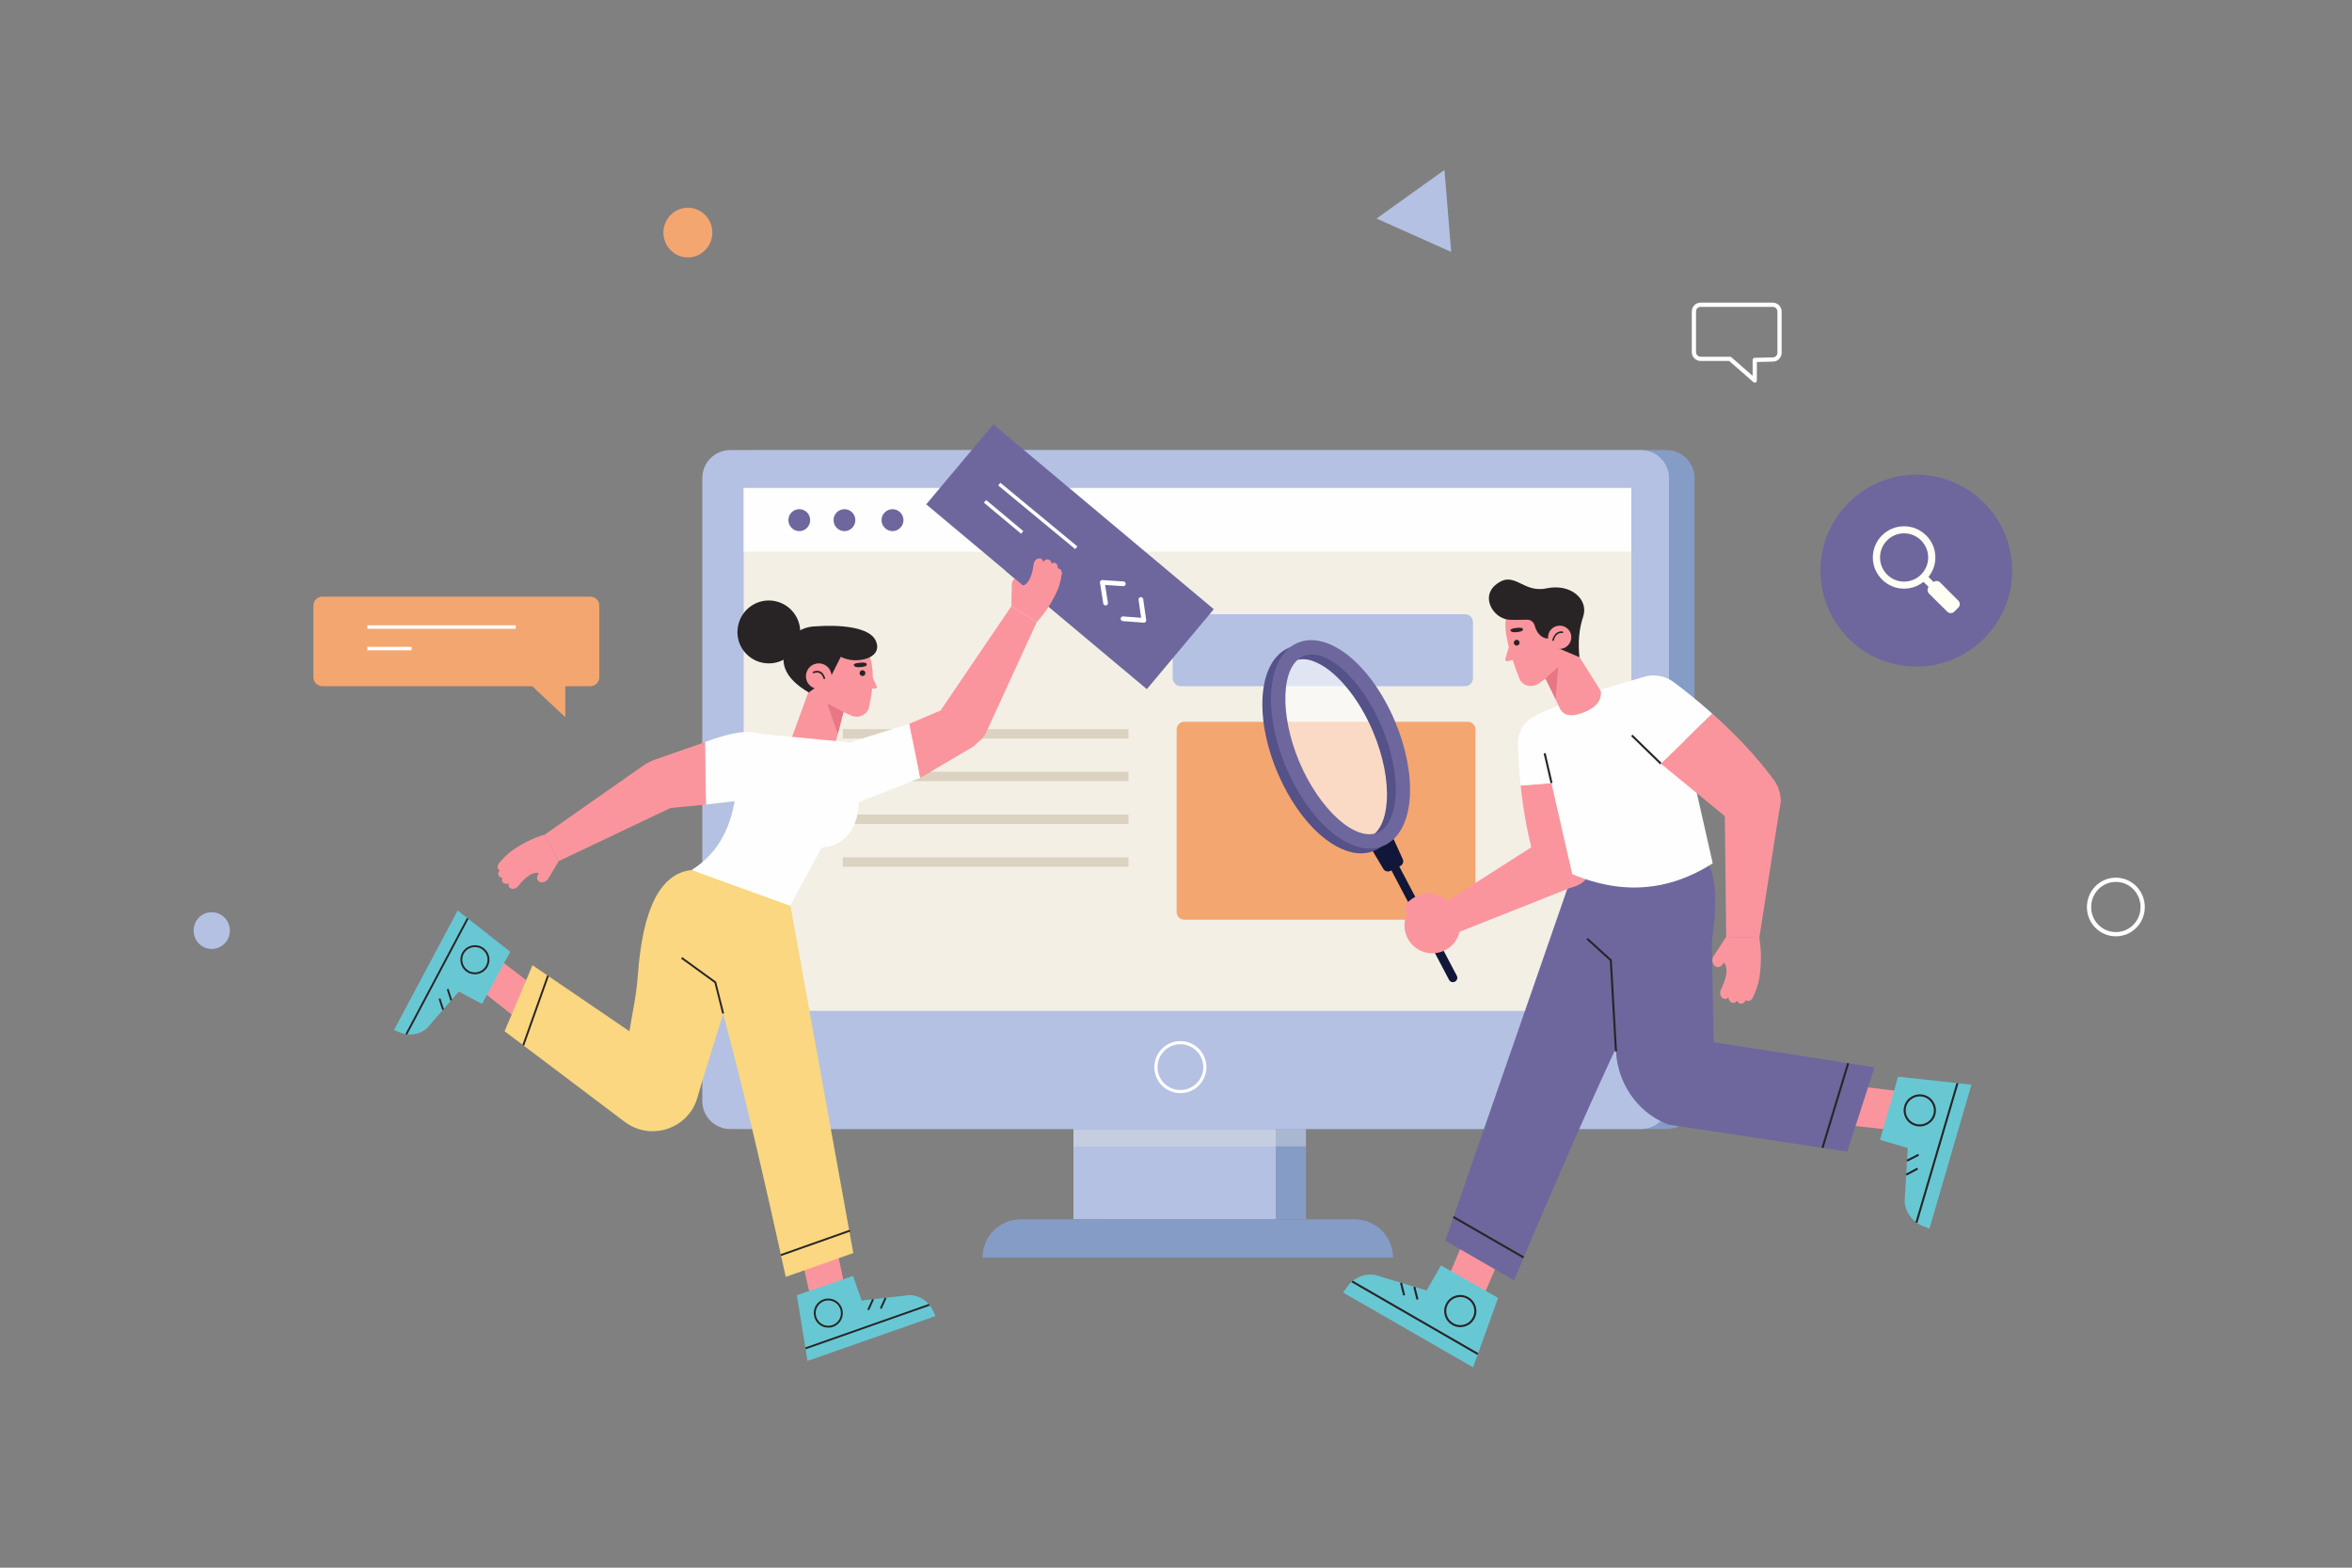 <svg version="1.2" xmlns="http://www.w3.org/2000/svg" viewBox="0 0 1500 1000" width="1500" height="1000">
	<rect x="0" y="0" width="1500" height="1000" fill="#808080" stroke="none"/>
	<title>2463858-ai</title>
	<style>
		.s0 { fill: #859cc6 } 
		.s1 { fill: #b4c1e3 } 
		.s2 { opacity: .4;mix-blend-mode: multiply;fill: #e0e0e0 } 
		.s3 { fill: #f3efe5 } 
		.s4 { fill: none;stroke: #ffffff;stroke-width: 2 } 
		.s5 { fill: #fdfefd } 
		.s6 { fill: #6e679d } 
		.s7 { fill: #f4a671 } 
		.s8 { fill: none;stroke: #dbd2c1;stroke-width: 6 } 
		.s9 { fill: #fb959d } 
		.s10 { fill: #67c8d4 } 
		.s11 { fill: none;stroke: #282425;stroke-width: 1.3 } 
		.s12 { fill: #111739 } 
		.s13 { opacity: .6;fill: #fdfefd } 
		.s14 { fill: #555189 } 
		.s15 { fill: none;stroke: #111739;stroke-linecap: round;stroke-width: 5.6 } 
		.s16 { fill: #e87785 } 
		.s17 { fill: #282425 } 
		.s18 { fill: none;stroke: #353434;stroke-width: .8 } 
		.s19 { fill: none;stroke: #282425;stroke-width: 1.2 } 
		.s20 { fill: #fad780 } 
		.s21 { fill: none;stroke: #fdfefd;stroke-linecap: round;stroke-linejoin: round;stroke-width: 3 } 
		.s22 { fill: none;stroke: #ffffff;stroke-width: 2.2 } 
		.s23 { fill: none;stroke: #ffffff;stroke-linecap: round;stroke-linejoin: round;stroke-width: 2.7 } 
		.s24 { fill: none;stroke: #ffffff;stroke-width: 2.7 } 
		.s25 { fill: #fefef4 } 
	</style>
	<g id="OBJECTS">
		<g id="&lt;Group&gt;">
			<g id="&lt;Group&gt;">
				<g id="&lt;Group&gt;">
					<path id="&lt;Path&gt;" class="s0" d="m832.9 777.8h-129v-81.5h129z" />
					<path id="&lt;Path&gt;" class="s1" d="m813.6 777.8h-129v-81.5h129z" />
					<path id="&lt;Path&gt;" class="s0" d="m888.4 802.2h-261.8c0-13.5 10.9-24.4 24.4-24.4h212.9c13.5 0 24.5 10.9 24.5 24.4z" />
					<path id="&lt;Path&gt;" class="s2" d="m832.9 731.3h-148.3v-11.5h148.3z" />
				</g>
				<g id="&lt;Group&gt;">
					<g id="&lt;Group&gt;">
						<g id="&lt;Group&gt;">
							<path id="&lt;Path&gt;" class="s0" d="m1062.9 720.2h-580.9c-9.8 0-17.8-8-17.8-17.8v-397.5c0-9.8 8-17.8 17.8-17.8h580.9c9.8 0 17.8 8 17.8 17.8v397.5c0 9.8-8 17.8-17.8 17.8z" />
							<path id="&lt;Path&gt;" class="s1" d="m1046.6 720.2h-580.9c-9.8 0-17.8-8-17.8-17.8v-397.5c0-9.8 8-17.8 17.8-17.8h580.9c9.8 0 17.8 8 17.8 17.8v397.5c0 9.8-8 17.8-17.8 17.8z" />
						</g>
						<path id="&lt;Path&gt;" class="s3" d="m1040.4 644.8h-566.1v-333.5h566.1z" />
						<path id="&lt;Path&gt;" class="s4" d="m768.4 680.7c0 8.7-7 15.6-15.6 15.6c-8.6 0-15.6-6.9-15.6-15.6c0-8.6 7-15.6 15.6-15.6c8.6 0 15.6 7 15.6 15.6z" />
						<g id="&lt;Group&gt;">
							<path id="&lt;Path&gt;" class="s5" d="m1040.4 351.9h-566.1v-40.6h566.1z" />
							<g id="&lt;Group&gt;">
								<path id="&lt;Path&gt;" class="s6" d="m516.7 331.8c0 3.8-3.1 7-6.9 7c-3.9 0-7-3.2-7-7c0-3.9 3.1-7 7-7c3.8 0 6.9 3.1 6.9 7z" />
								<path id="&lt;Path&gt;" class="s6" d="m545.5 331.8c0 3.8-3.1 7-6.9 7c-3.9 0-7-3.2-7-7c0-3.9 3.1-7 7-7c3.8 0 6.9 3.1 6.9 7z" />
								<path id="&lt;Path&gt;" class="s6" d="m576.2 331.8c0 3.8-3.2 7-7 7c-3.8 0-7-3.2-7-7c0-3.9 3.2-7 7-7c3.8 0 7 3.1 7 7z" />
							</g>
						</g>
					</g>
					<g id="&lt;Group&gt;">
						<path id="&lt;Path&gt;" class="s1" d="m934.4 437.7h-181.4c-2.8 0-5.1-2.3-5.1-5.1v-35.7c0-2.8 2.3-5.1 5.1-5.1h181.4c2.8 0 5 2.3 5 5.1v35.7c0 2.8-2.2 5.1-5 5.1z" />
						<path id="&lt;Path&gt;" class="s7" d="m936.1 586.7h-180.7c-2.8 0-5-2.2-5-5v-116.3c0-2.8 2.2-5 5-5h180.7c2.7 0 4.9 2.2 4.9 5v116.3c0 2.8-2.2 5-4.9 5z" />
						<g id="&lt;Group&gt;">
							<g id="&lt;Group&gt;">
								<path id="&lt;Path&gt;" class="s8" d="m537.5 468.1h182.2" />
							</g>
							<g id="&lt;Group&gt;">
								<path id="&lt;Path&gt;" class="s8" d="m537.5 495.3h182.2" />
							</g>
							<g id="&lt;Group&gt;">
								<path id="&lt;Path&gt;" class="s8" d="m537.5 522.6h182.2" />
							</g>
							<g id="&lt;Group&gt;">
								<path id="&lt;Path&gt;" class="s8" d="m537.5 549.9h182.2" />
							</g>
						</g>
					</g>
				</g>
			</g>
		</g>
		<g id="&lt;Group&gt;">
			<g id="&lt;Group&gt;">
				<g id="&lt;Group&gt;">
					<g id="&lt;Group&gt;">
						<path id="&lt;Path&gt;" class="s9" d="m958.2 798.6l-11.5 26.7l-22.1-12.8l10.7-25.5z" />
						<g id="&lt;Group&gt;">
							<path id="&lt;Path&gt;" class="s10" d="m955.4 827.9l-15.9 44.3l-82.9-47.7l2.4-3.4c4-5.9 11.1-9 18.1-7.8l32.7 9.9l9.2-16z" />
							<path id="&lt;Path&gt;" class="s11" d="m862.3 817.4l80.2 46.3" />
							<path id="&lt;Path&gt;" class="s11" d="m939.6 841.1c-2.6 4.6-8.5 6.2-13.1 3.5c-4.6-2.6-6.2-8.5-3.5-13.1c2.6-4.6 8.5-6.2 13.1-3.5c4.6 2.6 6.2 8.5 3.5 13.1z" />
							<path id="&lt;Path&gt;" class="s11" d="m893.5 818.3l2 8" />
							<path id="&lt;Path&gt;" class="s11" d="m902 820.9l2 8" />
						</g>
					</g>
					<g id="&lt;Group&gt;">
						<path id="&lt;Path&gt;" class="s6" d="m1058.2 561.4q11.8 24.1-18.7 88.2q-30.6 64.1-73.9 167.1l-43.9-25.3l85.9-247.6z" />
						<path id="&lt;Path&gt;" class="s11" d="m971.7 802.1l-44.8-25.8" />
					</g>
				</g>
				<g id="&lt;Group&gt;">
					<g id="&lt;Group&gt;">
						<path id="&lt;Path&gt;" class="s9" d="m1181 692.4l29 3.5l-7.2 24.5l-27.7-3z" />
						<g id="&lt;Group&gt;">
							<path id="&lt;Path&gt;" class="s10" d="m1210.5 686.8l46.8 5.1l-26.8 91.8l-3.9-1.5c-6.7-2.5-11.4-8.7-11.9-15.8l2-34.1l-17.7-5.2z" />
							<path id="&lt;Path&gt;" class="s11" d="m1222.2 779.9l26.2-89" />
							<path id="&lt;Path&gt;" class="s11" d="m1227.1 699.1c5.1 1.5 8 6.8 6.5 11.9c-1.5 5.1-6.9 8-12 6.5c-5.1-1.5-8-6.8-6.5-11.9c1.5-5.1 6.9-8 12-6.5z" />
							<path id="&lt;Path&gt;" class="s11" d="m1215.7 749.3l7.3-3.9" />
							<path id="&lt;Path&gt;" class="s11" d="m1216.2 740.4l7.4-3.8" />
						</g>
					</g>
					<g id="&lt;Group&gt;">
						<path id="&lt;Path&gt;" class="s6" d="m1195.5 680.8l-17.4 53.8l-113.9-17.2q-1.3-0.4-2.5-1c-18.2-7.9-30-25.9-31.1-45.7l-6.7-119l15.2 11.1l3.5-17.2l44.3 2.5q10.9 10.3 4.8 52.9l1.2 63.8z" />
						<path id="&lt;Path&gt;" class="s11" d="m1178.7 678.2l-16.4 54" />
						<path id="&lt;Path&gt;" class="s11" d="m1012.2 598.8l15.1 13.7l3.3 58.2" />
					</g>
				</g>
			</g>
			<g id="&lt;Group&gt;">
				<g id="&lt;Group&gt;">
					<g id="&lt;Group&gt;">
						<path id="&lt;Path&gt;" class="s9" d="m1003.3 565.8c-9.7 2.9-19.9-2.6-23-12.3c-5.8-18.2-8.9-37-10.5-52.4l39.8-3.2l6.9 46.7c1.7 9.4-4 18.6-13.2 21.2z" />
						<path id="&lt;Path&gt;" class="s5" d="m1009.6 497.9l-39.8 3.2c-1.2-11.3-1.6-20.9-1.7-27c-0.1-9.4 6.8-17.5 16.1-18.9c10.1-1.5 19.5 5.3 21.3 15.3z" />
					</g>
					<g id="&lt;Group&gt;">
						<path id="&lt;Path&gt;" class="s9" d="m1003.5 534.5c12 6.9 12 24.3-0.2 31.1l-79.5 31.6l-8-17.9l69.8-44.6c5.5-3.3 12.3-3.3 17.9-0.2z" />
						<g id="&lt;Group&gt;">
							<g id="&lt;Group&gt;">
								<path id="&lt;Path&gt;" class="s12" d="m886.4 530l8.2 18c0.8 1.6 0.1 3.6-1.6 4.4l-6.4 3.2c-1.6 0.7-3.5 0.2-4.4-1.4l-9-15.1z" />
								<g id="&lt;Group&gt;">
									<path id="&lt;Path&gt;" class="s13" d="m881.2 463.6c13.2 32.3 11.3 63.6-4.1 69.9c-15.4 6.3-38.6-14.8-51.8-47.1c-13.1-32.3-11.3-63.6 4.1-69.9c15.4-6.3 38.6 14.8 51.8 47.1z" />
									<path id="&lt;Compound Path&gt;" fill-rule="evenodd" class="s14" d="m814.6 492.5c-15.2-36.3-11.9-71.2 7.6-79.4c19.4-8.2 46.7 13.9 61.9 50.2c7.1 16.8 10.4 34.1 9.4 48.6c-1.1 15.7-7.1 26.6-16.9 30.7c-5.8 2.5-12.2 2.2-18.7-0.2c-15.8-5.8-32.5-24.3-43.3-49.9zm11.1-71c-14.3 6-15.5 36.9-2.6 67.4c12.8 30.6 35.7 51.3 49.9 45.3c6.4-2.7 10.6-11 11.4-22.9c0.9-13.2-2.2-29-8.7-44.5c-9.6-22.8-24.8-40.1-37.8-44.9c-4.4-1.7-8.6-1.9-12.2-0.4z" />
									<path id="&lt;Compound Path&gt;" fill-rule="evenodd" class="s6" d="m820.2 489.4c-15.3-36.3-12-71.2 7.5-79.4c19.5-8.1 46.7 13.9 62 50.2c7.1 16.8 10.4 34.1 9.4 48.7c-1.1 15.6-7.1 26.5-16.9 30.7c-5.8 2.4-12.2 2.2-18.8-0.3c-15.7-5.8-32.4-24.3-43.2-49.9zm11.1-70.9c-14.3 6-15.5 36.8-2.7 67.4c12.9 30.5 35.8 51.2 50 45.2c6.4-2.6 10.5-11 11.4-22.9c0.9-13.1-2.2-28.9-8.7-44.4c-9.6-22.9-24.8-40.2-37.9-45c-4.4-1.6-8.5-1.8-12.1-0.3z" />
								</g>
								<path id="&lt;Path&gt;" class="s15" d="m886.5 547.5l40.1 76.2" />
							</g>
							<g id="&lt;Group&gt;">
								<path id="&lt;Path&gt;" class="s9" d="m898.5 582.7q-5.9-3.8 1.8-9.2c7.6-5.3 18.2-6.9 28.5 7.7z" />
								<g id="&lt;Group&gt;">
									<path id="&lt;Path&gt;" class="s9" d="m898.2 599.4c-5-8.5-2.2-19.4 6.2-24.4c8.5-5 19.4-2.2 24.4 6.2c5 8.5 2.2 19.4-6.2 24.4c-8.5 5-19.4 2.2-24.4-6.2z" />
								</g>
							</g>
						</g>
					</g>
				</g>
				<g id="&lt;Group&gt;">
					<path id="&lt;Path&gt;" class="s5" d="m1018.5 440.6l29.1-8.6l19.4 6.9l25.3 111.8q-42.1 26.9-89.6 6.9l-23.2-101.5l19.6-8.4z" />
					<path id="&lt;Path&gt;" class="s11" d="m989.5 499.5l-4.4-19" />
				</g>
				<g id="&lt;Group&gt;">
					<g id="&lt;Group&gt;">
						<g id="&lt;Group&gt;">
							<path id="&lt;Path&gt;" class="s9" d="m1109.3 495.4c12.3-6.6 27 2.8 26.2 16.7l-13.5 86.1l-21.1-0.6l-1-87.1c0.2-6.4 3.8-12.1 9.4-15.1z" />
						</g>
						<g id="&lt;Group&gt;">
							<path id="&lt;Path&gt;" class="s9" d="m1100.9 597.6l21.1 0.6c1.7 9.2 1 20 0 25.7q-0.3 1.8-0.8 3.8q0 0-0.1 0.1q-1.1 4.1-3.3 8.7q-0.3 0.6-0.7 1c-1 1.1-2.4 1.3-3.6 0.5q0-0.1-0.1-0.2q-0.1 0.3-0.2 0.5q-0.3 0.6-0.7 1c-1 1-2.5 1.3-3.6 0.4c-0.5-0.3-0.8-0.8-1.1-1.3q-0.2 0.2-0.4 0.4c-1 1.1-2.4 1.3-3.6 0.4c-0.9-0.6-1.4-1.8-1.5-3.1q0 0.1-0.1 0.2c-1 1-2.4 1.2-3.6 0.4c-1.5-1.1-2-3.5-1.1-5.3c5.4-11.1 3.6-15.5 2-17.4l-1.3 1.6c-1.5 1.8-4 1.7-5.3-0.3c-1-1.5-1.1-3.6-0.2-5.2z" />
						</g>
					</g>
					<g id="&lt;Group&gt;">
						<path id="&lt;Path&gt;" class="s9" d="m1127.4 527.2c-8.7 6.8-21 0.2-28.7-7.7l-39.5-32.4l32.8-31.9c13.1 11.7 26.4 25 39.3 42.3c6.9 9.4 5.2 22.5-3.9 29.7z" />
						<path id="&lt;Path&gt;" class="s5" d="m1092 455.2l-32.8 31.9l-20.2-19.6c-8.1-8.4-8.1-21.7 0.1-30.1c7.5-7.7 19.6-8.8 28.3-2.3c5.7 4.2 14.6 11.2 24.6 20.1z" />
						<path id="&lt;Path&gt;" class="s11" d="m1059.2 487.1l-18.5-18" />
					</g>
				</g>
			</g>
			<g id="&lt;Group&gt;">
				<path id="&lt;Path&gt;" class="s9" d="m998.3 423.6l-16.9 12.4c-4.2 3-10.5 1.7-12.4-3.1q-18.5-47.4 1.3-44.9l20.5-0.9z" />
				<path id="&lt;Path&gt;" class="s9" d="m992.6 395.9l28.3 44.8l-26.4 10.5q-11.8-24.9-12.7-25.6z" />
				<path id="&lt;Path&gt;" class="s9" d="m968.2 420.1l-6.7 1.7c-0.9 0.2-1.8-0.6-1.5-1.4c0.7-2.8 2.9-9.4 2.9-10z" />
				<path id="&lt;Path&gt;" class="s16" d="m985.6 432.8l8.2-7.5l-1.7 20.5z" />
				<path id="&lt;Path&gt;" class="s9" d="m1008.1 442.7l12.8-2q1.1 9.1-11 13.8q-12.1 4.7-15.4-3.3z" />
				<path id="&lt;Path&gt;" class="s17" d="m1009.6 393.6q-3.8 11.3-2.3 25.6l-13-5.5l-5.4-7c0.2 0.9-7.5 2.1-10.2-7.8c-0.6-2.2-2.6-3.7-4.9-3.6c-4.6 0.1-11.1 0.2-12-0.1c-9.3-0.9-17.5-14.1-8.1-22c12-10.2 17.1 5.4 32.6 2.1c15.5-3.3 27.2 7.1 23.3 18.3z" />
				<g id="&lt;Group&gt;">
					<path id="&lt;Path&gt;" class="s9" d="m993.5 399.2c4-0.7 7.8 2 8.5 6c0.7 4-2 7.9-6 8.6c-4 0.7-7.9-2-8.6-6c-0.7-4.1 2-7.9 6.1-8.6z" />
					<path id="&lt;Path&gt;" class="s17" d="m990.5 408.8q-0.1 0-0.1 0c-0.3 0-0.4-0.3-0.4-0.6c0 0 1.3-6 6.5-5.4c0.3 0 0.5 0.3 0.5 0.6c-0.1 0.3-0.3 0.5-0.6 0.4q-0.1 0-0.2 0c-4.1-0.4-5.2 4.4-5.2 4.6c0 0.3-0.3 0.5-0.5 0.4z" />
				</g>
				<g id="&lt;Group&gt;">
					<path id="&lt;Path&gt;" class="s17" d="m967.4 400.5q3.9-0.4 3.9 1q0 1.5-4.7 1.8q-3.1 0.2-3.3-1.4q-0.1-0.9 4.1-1.4z" />
					<g id="&lt;Group&gt;">
						<path id="&lt;Path&gt;" class="s17" d="m968.7 408.8c0.7 0.9 0.5 2-0.3 2.6c-0.8 0.7-1.9 0.5-2.6-0.3c-0.6-0.8-0.5-1.9 0.4-2.6c0.8-0.6 1.9-0.5 2.5 0.3z" />
					</g>
				</g>
			</g>
		</g>
		<g id="&lt;Group&gt;">
			<g id="&lt;Group&gt;">
				<g id="&lt;Group&gt;">
					<path id="&lt;Path&gt;" class="s18" d="m548.6 426.7l-14.8-1.1" />
				</g>
				<path id="&lt;Path&gt;" class="s9" d="m538.1 405.3q25.1 4.2 16.2 45.6c-1.1 5.1-6.8 7.7-11.5 5.5l-19.1-8.7" />
				<path id="&lt;Path&gt;" class="s9" d="m540.3 446.3q-0.8 0.9-9.1 34.2l-28.1-4.9l20.5-56.2z" />
				<path id="&lt;Path&gt;" class="s9" d="m555.6 430.1c0.1 0.6 2.2 4.9 3.5 7.5c0.4 0.8-0.2 1.8-1.2 1.7l-5.4-0.5z" />
				<path id="&lt;Path&gt;" class="s16" d="m534.3 468.2l-6.8-19.6l10.4 5.6z" />
				<path id="&lt;Path&gt;" class="s17" d="m552 420.3c-4.1 1.1-9.8 1.6-15.8-1.3l-6.6 13.1l-2.2 1.3l-11.6 8.3q-23.9-13.9-12.4-32.8c4.3-7.2 11.1-9.4 17.8-9.4c0 0 32.4-2.9 37.5 9.6c2.7 6.8-2.6 10-6.7 11.2z" />
				<g id="&lt;Group&gt;">
					<path id="&lt;Path&gt;" class="s9" d="m529.9 428.7c1.5 4.3-0.8 8.9-5.1 10.4c-4.3 1.4-8.9-0.9-10.4-5.1c-1.4-4.3 0.9-9 5.1-10.4c4.3-1.5 9 0.8 10.4 5.1z" />
					<path id="&lt;Path&gt;" class="s17" d="m525.6 433.2c-0.2 0-0.4-0.2-0.4-0.4c-0.1-0.1-0.6-2.5-2.4-3.4q-1.6-0.8-3.8 0c-0.2 0.2-0.6 0-0.7-0.3c-0.1-0.2 0.1-0.5 0.3-0.7q2.7-1 4.7 0c2.2 1.2 2.9 4 2.9 4.1c0.1 0.3-0.1 0.6-0.4 0.7q-0.1 0-0.2 0z" />
				</g>
				<g id="&lt;Group&gt;">
					<path id="&lt;Path&gt;" class="s17" d="m550.9 427.7c0.9 0.5 1.3 1.6 0.8 2.5c-0.4 0.9-1.5 1.3-2.5 0.8c-0.9-0.4-1.2-1.5-0.8-2.5c0.5-0.9 1.6-1.2 2.5-0.8z" />
					<path id="&lt;Path&gt;" class="s17" d="m548.8 422.7q4-0.4 4 1.2q0 1.5-4.9 1.7q-3.3 0.1-3.4-1.6q-0.1-0.9 4.3-1.3z" />
				</g>
				<path id="&lt;Path&gt;" class="s17" d="m510 406.9c-2.1 10.9-12.6 18-23.5 15.9c-10.9-2.1-18-12.7-15.8-23.5c2.1-10.9 12.6-18 23.4-15.9c10.9 2.1 18 12.7 15.9 23.5z" />
			</g>
			<g id="&lt;Group&gt;">
				<g id="&lt;Group&gt;">
					<g id="&lt;Group&gt;">
						<path id="&lt;Path&gt;" class="s9" d="m328.9 649.2l-19.7-15.6l10.8-20.3l20.9 16z" />
						<g id="&lt;Group&gt;">
							<path id="&lt;Path&gt;" class="s10" d="m307.4 640.4l-14.8-7.9l-20.2 23.3c-4.8 4.3-11.7 5.3-17.6 2.7l-3.5-1.5l40.6-76.2l33.5 26.3z" />
							<path id="&lt;Path&gt;" class="s19" d="m259.1 659.8l39.2-74" />
							<path id="&lt;Path&gt;" class="s19" d="m310.5 616.3c-2.2 4.2-7.5 5.8-11.7 3.6c-4.2-2.3-5.8-7.5-3.6-11.8c2.3-4.2 7.5-5.8 11.7-3.6c4.3 2.3 5.9 7.5 3.6 11.8z" />
							<path id="&lt;Path&gt;" class="s19" d="m282.6 644.1l-2.3-7.1" />
							<path id="&lt;Path&gt;" class="s19" d="m287.8 638.1l-2.3-7.2" />
						</g>
					</g>
					<g id="&lt;Group&gt;">
						<path id="&lt;Path&gt;" class="s20" d="m471.8 612.5q-13.5 43.4-23.9 77l-3.1 10.6c-5.7 20-29.8 28-46.4 15.5l-76.6-57.8l17.8-42.1l61.8 42.1c1.6-10.2 4.4-21.9 5.4-35.8q4.6-63.9 34.2-67l46.3 14z" />
						<path id="&lt;Path&gt;" class="s19" d="m349.5 622.4l-15.8 44.4" />
					</g>
				</g>
				<g id="&lt;Group&gt;">
					<g id="&lt;Group&gt;">
						<path id="&lt;Path&gt;" class="s9" d="m532.9 793.2l5.2 24.4l-21.7 7.7l-5.8-25.6z" />
						<g id="&lt;Group&gt;">
							<path id="&lt;Path&gt;" class="s10" d="m544 813.9l5.5 15.7l30.7-3.5c6.4 0.2 12.2 4.1 14.8 10l1.6 3.4l-81.6 28.6l-6.8-41.9z" />
							<path id="&lt;Path&gt;" class="s19" d="m592.7 832.3l-79 27.8" />
							<path id="&lt;Path&gt;" class="s19" d="m525.4 829.4c4.5-1.6 9.4 0.8 11 5.3c1.6 4.6-0.7 9.5-5.3 11.1c-4.5 1.6-9.4-0.8-11-5.3c-1.6-4.5 0.7-9.5 5.3-11.1z" />
							<path id="&lt;Path&gt;" class="s19" d="m564.8 827.9l-3.1 6.8" />
							<path id="&lt;Path&gt;" class="s19" d="m556.8 828.8l-3.1 6.8" />
						</g>
					</g>
					<g id="&lt;Group&gt;">
						<path id="&lt;Path&gt;" class="s20" d="m502.1 566.7l42.1 232.6l-43.1 15.2q-21.5-98.6-38-160.5q-16.5-62-2.1-81.5z" />
						<path id="&lt;Path&gt;" class="s19" d="m498 800.6l44.1-15.6" />
						<path id="&lt;Path&gt;" class="s19" d="m434.7 611l21.5 15.6l5 19.9" />
					</g>
				</g>
			</g>
			<g id="&lt;Group&gt;">
				<path id="&lt;Path&gt;" class="s5" d="m547.2 498.3c4.7 37.9-16.2 42-23.1 42.3l-20.2 37.2l-62.9-22.8q26.8-16.5 29-57c0.4-8.2 1-14.1 1.6-18.6c0.9-6.9 7.1-11.8 14.1-11.2l74 7z" />
				<g id="&lt;Group&gt;">
					<g id="&lt;Group&gt;">
						<g id="&lt;Group&gt;">
							<path id="&lt;Path&gt;" class="s9" d="m600.8 451.8l44.2-65.1l16.2 10.1l-32.8 71.6c-6.4 10.8-22.1 10.5-28.1-0.5c-2.7-5.1-2.6-11.2 0.5-16.1z" />
						</g>
						<g id="&lt;Group&gt;">
							<g id="&lt;Group&gt;">
								<path id="&lt;Path&gt;" class="s6" d="m731.4 439.6l-140.7-117.9l42.8-51l140.6 117.9z" />
								<g id="&lt;Group&gt;">
									<path id="&lt;Path&gt;" class="s21" d="m705.1 384.7l-2.1-13.2l13.4 0.9" />
									<path id="&lt;Path&gt;" class="s21" d="m727.6 382.4l1.9 13.3l-13.3-1" />
								</g>
								<g id="&lt;Group&gt;">
									<path id="&lt;Path&gt;" class="s22" d="m637.3 308.8l49.1 40.6" />
									<path id="&lt;Path&gt;" class="s22" d="m628.2 319.8l23.7 19.8" />
								</g>
							</g>
							<g id="&lt;Group&gt;">
								<path id="&lt;Path&gt;" class="s9" d="m645.3 372.3c0.2-1.7 1.3-3.2 2.8-3.9c2-0.8 3.9 0.3 4.1 2.5l-0.1 2.8c2.2-0.6 5.7-3 7.2-14.1c0.3-1.8 1.8-3.4 3.5-3.4c1.3-0.1 2.2 0.8 2.5 2.1q0 0.1 0 0.2c0.7-1 1.7-1.6 2.7-1.7c1.3 0 2.3 0.9 2.5 2.2q0 0.2 0.1 0.5c0.4-0.3 0.9-0.5 1.4-0.5c1.3 0 2.3 0.8 2.5 2.1q0.1 0.5 0.1 1.1q-0.1 0.3-0.1 0.5q0.1 0 0.2-0.1c1.2 0 2.2 0.9 2.4 2.2q0.1 0.5 0.1 1.1q-0.7 4.6-1.9 8.2q0 0 0 0.1q-0.6 1.7-1.3 3.2c-2.1 4.8-7 13.3-12.8 19.4l-16.2-10.1z" />
							</g>
							<path id="&lt;Path&gt;" class="s6" d="m645 364l6.8 1.5l1.8 2.8q-1.1 5.2-1.1 5.2q0 0-11.1-9.3z" />
						</g>
					</g>
					<path id="&lt;Path&gt;" class="s5" d="m544 472.9l35.9-11.2l7 34.5q-59.2 23.8-58.9 22.3q0.3-1.5 16-45.6z" />
					<path id="&lt;Path&gt;" class="s9" d="m579.9 461.7l27.5-11.7c8.4-3.5 17.9 1.7 19.4 10.7c0.9 5.3-1.7 12.4-6 15.5l-33.9 20z" />
				</g>
				<g id="&lt;Group&gt;">
					<g id="&lt;Group&gt;">
						<path id="&lt;Path&gt;" class="s5" d="m485.1 509.1l-34.9 4.1l-0.6-39.8q24.2-9.4 36.1-5.2z" />
						<path id="&lt;Path&gt;" class="s9" d="m450.2 513.2l-25.5 2.5c-9.5 0.9-17.8-6.6-17.7-16.2c0.1-6.8 4.4-12.8 10.8-15l31.8-11.1z" />
					</g>
					<g id="&lt;Group&gt;">
						<g id="&lt;Group&gt;">
							<path id="&lt;Path&gt;" class="s9" d="m427.4 515.5l-71.1 33.8l-8.9-16.9l64.5-45.2c11-6.2 24.4 2 24 14.6c-0.2 5.7-3.5 11-8.5 13.7z" />
						</g>
						<g id="&lt;Group&gt;">
							<path id="&lt;Path&gt;" class="s9" d="m349.4 560.9c-0.9 1.3-2.7 2.1-4.3 1.9c-2.1-0.3-3.2-2.3-2.3-4.2l0.8-1.7c-2.2-0.5-6.5-0.2-13.3 8.5c-1.2 1.5-3.3 2-4.8 1.2c-1.1-0.6-1.5-1.8-1-3q0-0.1 0-0.2c-1 0.5-2.2 0.5-3.1 0c-1.2-0.6-1.6-1.8-1.1-3.1q0.1-0.2 0.2-0.4c-0.5 0-1.1-0.1-1.5-0.4c-1.2-0.6-1.5-1.8-1.1-3.1q0.2-0.5 0.6-1q0.1-0.1 0.2-0.3q-0.1 0-0.1-0.1c-1.2-0.6-1.6-1.8-1.1-3q0.2-0.5 0.5-1q2.9-3.6 5.8-6.2q0 0 0.1 0q1.3-1.2 2.7-2.2c4.2-3.1 12.7-8 20.8-10.2l8.9 16.9z" />
						</g>
					</g>
				</g>
			</g>
		</g>
		<g id="&lt;Group&gt;">
			<path id="&lt;Path&gt;" class="s23" d="m1134.9 198.7v26.3c0 2.4-1.9 4.3-4.2 4.3l-11.6 0.3v13.1l-15.8-13.8h-18.7c-2.4 0-4.3-1.9-4.3-4.3v-25.9c0-2.4 1.9-4.3 4.3-4.3h46c2.3 0 4.3 1.9 4.3 4.3z" />
			<path id="&lt;Path&gt;" class="s1" d="m146.6 593.6c0 6.5-5.2 11.7-11.6 11.7c-6.4 0-11.5-5.2-11.5-11.7c0-6.5 5.1-11.7 11.5-11.7c6.4 0 11.6 5.2 11.6 11.7z" />
			<path id="&lt;Path&gt;" class="s7" d="m454.3 148.4c0 8.7-7 15.8-15.6 15.8c-8.6 0-15.6-7.1-15.6-15.8c0-8.8 7-15.9 15.6-15.9c8.6 0 15.6 7.1 15.6 15.9z" />
			<path id="&lt;Path&gt;" class="s24" d="m1366.5 578.6c0 9.6-7.6 17.3-17.1 17.3c-9.5 0-17.1-7.7-17.1-17.3c0-9.6 7.6-17.4 17.1-17.4c9.5 0 17.1 7.8 17.1 17.4z" />
			<path id="&lt;Path&gt;" class="s1" d="m921.2 108.4l4.3 52.3l-47.6-21.3z" />
			<g id="&lt;Group&gt;">
				<g id="&lt;Group&gt;">
					<g id="&lt;Group&gt;">
						<path id="&lt;Path&gt;" class="s7" d="m199.9 432v-45.8c0-3.1 2.5-5.6 5.6-5.6h171c3.2 0 5.7 2.5 5.7 5.6v45.8c0 3.1-2.5 5.7-5.7 5.7h-171c-3.1 0-5.6-2.6-5.6-5.7z" />
						<g id="&lt;Group&gt;">
							<path id="&lt;Path&gt;" class="s22" d="m234.3 400h94.6" />
							<path id="&lt;Path&gt;" class="s22" d="m234.3 413.7h28.2" />
						</g>
					</g>
					<path id="&lt;Path&gt;" class="s7" d="m360.5 431.2v26.3l-28-26.3z" />
				</g>
				<g id="&lt;Group&gt;">
					<g id="&lt;Group&gt;">
						<path id="&lt;Path&gt;" class="s6" d="m1283.3 364c0 33.8-27.4 61.2-61.1 61.2c-33.8 0-61.2-27.4-61.2-61.2c0-33.8 27.4-61.2 61.2-61.2c33.7 0 61.1 27.4 61.1 61.2z" />
					</g>
					<g id="&lt;Group&gt;">
						<path id="&lt;Compound Path&gt;" fill-rule="evenodd" class="s25" d="m1214.3 375.5c-10.9 0-19.9-9-19.9-19.9c0-11 9-19.9 19.9-19.9c11 0 20 8.9 20 19.9c0 10.9-9 19.9-20 19.9zm0-35.3c-8.4 0-15.3 6.9-15.3 15.4c0 8.5 6.9 15.4 15.3 15.4c8.5 0 15.4-6.9 15.4-15.4c0-8.5-6.9-15.4-15.4-15.4z" />
						<path id="&lt;Path&gt;" class="s25" d="m1231.1 375.5l-5.9-5.8l3.2-3.2l5.9 5.9z" />
						<path id="&lt;Path&gt;" class="s25" d="m1237.3 371.5l11.6 11.6c1.3 1.3 1.3 3.3 0 4.5l-2.6 2.6c-1.2 1.2-3.2 1.2-4.4 0l-11.7-11.6c-1.2-1.3-1.2-3.3 0-4.5l2.6-2.6c1.3-1.2 3.3-1.2 4.5 0z" />
					</g>
				</g>
			</g>
		</g>
	</g>
</svg>